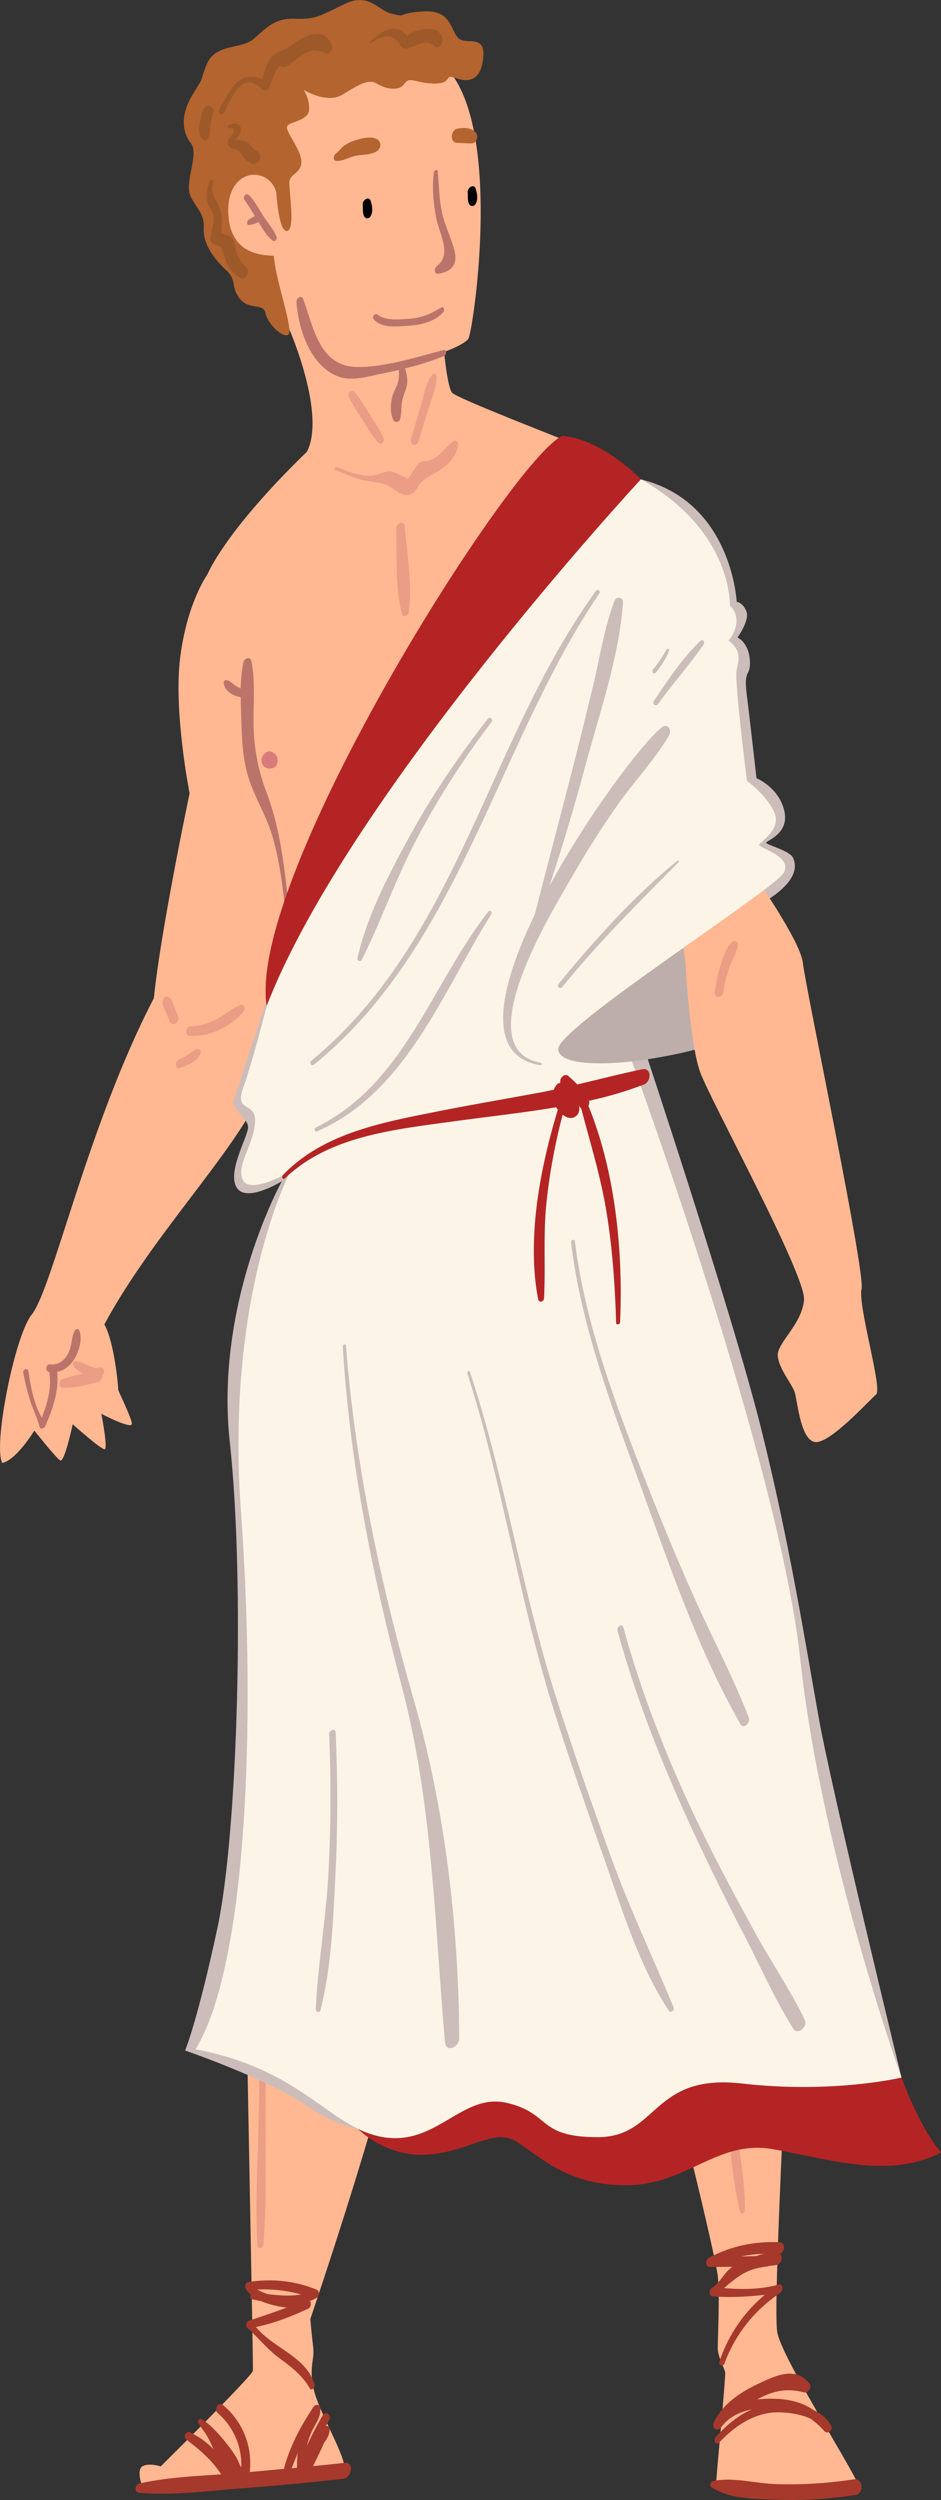 <svg id="Ñëîé_1" data-name="Ñëîé 1" xmlns="http://www.w3.org/2000/svg" viewBox="0 0 903.61 2400"><rect x="0" y="0" width="903.61" height="2400" fill="#333333" stroke="none"/><defs><style>.cls-1{fill:#ffb891;}.cls-2{fill:#eb9d85;}.cls-3{fill:#a6392b;}.cls-4{fill:#ccbdba;}.cls-5{fill:#bdaeac;}.cls-6{fill:#ba746a;}.cls-7{fill:#b52424;}.cls-8{fill:#b3642f;}.cls-9{fill:#fcf5e7;}.cls-10{fill:#d97b7b;}.cls-11{fill:#9e592a;}</style></defs><path class="cls-1" d="M1305.51,1875.39l4.25,114.93s-6.44,32.18-4.83,36.48,7,21.52,7,21.52-27.35,128.11-27.35,156.54,7,366.32,6.44,371.14-88.5,91.72-88.5,91.72-11.8-3.76-17.7,0,0,19.31,0,19.31,189.87-7.51,193.62-16.63-24.13-54.71-29-76.7,1.07-27.89-.54-40.76-2.68-26.81-2.68-26.81,82.06-240.28,89.57-313.76-36.47-187.72-38.08-200.59,16.09-53.1,16.09-53.1Z" transform="translate(-1048.19 -300)"/><path class="cls-1" d="M1640.86,2002.48,1666.6,2034s-.71,22.88,9.3,38.61c.71,98.69-5.72,165.91,5.72,190.94s53.63,202.38,55.78,221,0,60.78,0,69.37,6.44,19.3,7.15,23.6-8.58,99.4-8.58,105.83,133.73,7.51,136.59,3.76-73.66-122.47-78-148.21,10-272.46,9.29-311.79-57.92-179.57-60.06-189.19-5-38.22-5-38.22Z" transform="translate(-1048.19 -300)"/><path class="cls-2" d="M1331.62,2055.9c-3.67-6.83-7.13-15.63-13.19-20.58-2.41-2-5.67,1.34-5.16,3.91,1.58,7.9,7,15.36,10.72,22.42,3.29,6.18,6,14.85,12,18.87,2.37,1.6,4.4-1.09,4.37-3.3C1340.2,2069.78,1335.08,2062.36,1331.62,2055.9Z" transform="translate(-1048.19 -300)"/><path class="cls-2" d="M1720.59,2091.19c-5.52-5.24-13.08-8.85-19-13.87a159.32,159.32,0,0,1-17.71-17.72c-3-3.54-7.9,1.87-5.31,5.1a171.91,171.91,0,0,0,17.49,18.9c5.94,5.51,12.92,12.72,20.44,15.85C1721.17,2101.39,1723.57,2094,1720.59,2091.19Z" transform="translate(-1048.19 -300)"/><path class="cls-2" d="M1750.26,2313.53c-5.15-35.88-10.42-71.73-15.24-107.66-.25-1.9-2.74-1-2.54.67,4.52,37.51,8.55,75.07,12.75,112.62,3.83,34.39,5.23,70.86,13.84,104.41.84,3.3,4.53.39,4.52-1.87C1763.36,2385.91,1755.35,2348.93,1750.26,2313.53Z" transform="translate(-1048.19 -300)"/><path class="cls-2" d="M1303.08,2320.16c.36-42.45,1.12-84.9.89-127.35,0-3.06-4.53-2.21-4.62.54-1.42,45-1.78,90-2.59,135.06-.76,42.27-3.82,85.26-1.34,127.48.22,3.79,5.32,2.6,5.6-.66C1304.77,2410.6,1302.71,2365,1303.08,2320.16Z" transform="translate(-1048.19 -300)"/><path class="cls-3" d="M1379.51,2664.29c-10.24,1.14-20.49,2.14-30.74,3.17,3.75-7.47,7.32-15,10.81-22.66,2.93-3.93,4.58-7,5.22-12a3.49,3.49,0,0,0-3.62-4c1-1.83,2-3.68,3-5.5,2.67-4.55-3.08-9.62-6-4.66a285.77,285.77,0,0,0-15.2,29.39,70,70,0,0,1,4.69-14c3.72-7.92,8.63-13.36,8.13-22.34-.21-3.67-4.67-3.87-6.43-1.25-12.2,18.15-23,38.33-28.58,59.7-10.93,1-21.86,2-32.8,3a72.68,72.68,0,0,0-25.85-64.48c-4.16-3.49-8.8,4.44-5,7.75a65.56,65.56,0,0,1,22.74,52.31c-1.93-3-3.35-7.26-4.58-9.33a126.91,126.91,0,0,0-10.31-14.53c-6.63-8.21-14-16.62-22.93-22.39-2.26-1.46-4.88,2-3.23,3.93a94.43,94.43,0,0,0,6.5,9.26,113.37,113.37,0,0,1,7.84,15.57,74.15,74.15,0,0,0-23-16.32c-3.59-1.56-6.17,4.61-3.34,6.77,13.25,10.19,24.76,19.83,33.76,33.68-26.35,1.79-53.28,3.08-78.78,8.85-4.23,1-4.82,8.43,0,8.85,32.12,2.78,65.82-1.81,97.91-4.23q49.11-3.72,98.06-9.18C1386.08,2678.75,1388.39,2663.3,1379.51,2664.29Zm-45.39-9.46a86.39,86.39,0,0,0-.65,14.2l-5.19.47C1330.18,2664.55,1332.1,2659.65,1334.12,2654.83Z" transform="translate(-1048.19 -300)"/><path class="cls-3" d="M1868,2680.15a409.17,409.17,0,0,1-74.42,4.62c-19.76-.64-41.75-7.05-61-2.88-2.24.49-3.36,4.24-1.34,5.64,17.25,12,44.29,11.41,64.67,12.21,24.8,1,49.35-.92,73.85-4.63C1878.09,2693.85,1877.41,2678.73,1868,2680.15Z" transform="translate(-1048.19 -300)"/><path class="cls-3" d="M1846.49,2628.9c-.14-.3-.4-.54-.56-.83l.09-.07c-.13-.14-.26-.24-.39-.38-3.42-6-9.13-10.6-16-13.85-11-7.4-22.74-10.7-39.25-11a105.19,105.19,0,0,0-15.19.74c14.38-8,27.75-11.28,44.66-6.91,4.48,1.16,8.47-4.86,5.5-8.58-11.87-14.83-28.16-9.15-43.3-2.27-19.45,8.85-38.39,19.51-48.21,39.28-2.57,5.17,2.77,10.54,6.76,5.22,7.52-10,18-15,29.38-17.18-13.37,5.94-25,15.68-34.62,26.81-2.43,2.84.44,8.16,3.52,4.9,13.08-13.85,28.53-25.22,47.77-28.34,9.64-1.57,27.45-.3,40,5.56a82.49,82.49,0,0,1,13.18,11.89C1843.05,2637.32,1848.43,2632.86,1846.49,2628.9Z" transform="translate(-1048.19 -300)"/><path class="cls-3" d="M1352.13,2498a120.66,120.66,0,0,0-65.52-7.17c-2.93.47-3.54,4.35-2.33,6.48a22.33,22.33,0,0,0,4.88,5.76c-.94,1.6-.91,3.87,1,4.26l8.94,1.78c7.32,3.17,16,5.09,24.25,6.23-11.84,4.49-23.83,8.34-36,12.49a4.1,4.1,0,0,0-1.61,6.78c10.6,9.83,19.07,20.53,30.76,29.21,11.43,8.49,21.86,16.3,29.2,28.94,1.82,3.13,5.09-1,4.47-3.38-7-26.72-39.7-35-56.22-55.5,17.4-3.47,34.12-10.13,50.17-17.57,2.56-1.19,3.24-5.27,1.69-7.45a46.42,46.42,0,0,0,6.18-2.77C1355,2504.48,1355.53,2499.36,1352.13,2498Zm-14.83,4.64c-9.92,2-20.78.89-31.27-.15a42,42,0,0,1-10.78-4.54A134.1,134.1,0,0,1,1337.3,2502.64Z" transform="translate(-1048.19 -300)"/><path class="cls-3" d="M1795.63,2493.3c-17.18,4.53-34.65,4.8-52.13,3.26.28-.26.47-.47.8-.74,14.22-12.1,22.07-17.87,40.73-20a4.57,4.57,0,0,0,1.08-.36c2.44-.33,4.87-.73,7.15-1,5.64-.61,7.21-8.11,3.87-10.73,4.79-1.58,5.63-10.94-.46-11.2-24.25-1-46.38,3.66-67.86,15-3.25,1.72-3.68,8.86,1,8.78,7.25-.12,14.51-.15,21.76-.2-8.18,5.47-11.35,14.88-19.59,20-3.1,1.93-3.51,8,1,8.35,17,1.44,33.07.31,49.57-1.44A142.38,142.38,0,0,0,1739,2567.2c-1.22,3.6,3.49,5.3,4.83,1.73,10.6-28.37,28.65-50.9,53.65-67.86C1800.53,2499,1800.56,2492,1795.63,2493.3Zm-12.79-29.65a27.62,27.62,0,0,0-7.27,1.76,2.87,2.87,0,0,0-.62.43c-5.07.13-10.14.24-15.21.39A117.68,117.68,0,0,1,1782.84,2463.65Z" transform="translate(-1048.19 -300)"/><path class="cls-1" d="M1588.8,722.08c-.81-.8-101.91-39.68-106.47-45.05s-7.68-39.15-7.68-39.15,18.95-6.71,23.24-12.61,32.09-189-15.87-253.95c-37.77-27.89-207.79,8.19-226,71.94s70.16,173.2,70.16,173.2,35.32,81.13,16.72,117.24c-79.37,76.88-95.46,117.64-95.46,117.64s-19.31,26.46-26.11,79,8.94,131.23,8.94,131.23-27.89,132.29-34.32,196.65c-64.36,123.72-98,282.47-118,304.64-16.44,22.89-36.47,125.86-27.53,141.6,13.95-3.22,30.75-31.11,30.75-31.11s20.38,25.74,24.67,28.6,12.16-34.68,12.16-34.68,27.53,24.67,30.75,24-3.22-34-3.22-34,30,15.73,29.32,9.29-13.59-31.82-13.23-32.89-3.57-45.5-13.23-62.26C1194.5,1486,1271,1409.13,1298.9,1349.06S1588.8,722.08,1588.8,722.08Z" transform="translate(-1048.19 -300)"/><path class="cls-4" d="M1834.53,1949.76c-12.87-71.51-27.89-168-55.78-279.61s-115.14-373.29-115.14-373.29l110.13-126.58s47.29-22.08,36-46.75c-3.22-7.24-26.82-12.6-25.75-14.75s22.8-8.85,17.16-31.1-26.54-30.58-26.54-30.58-6.17-55-9.39-80.71,4.29-16.09,3-33S1756.4,912,1756.4,912s11.8-16.36,8.58-24.94-9.38-9.39-9.38-9.39-4.56-96-92-117.46c-35.66,85.55-360.38,503.09-360.38,503.09s-27.92,83.67-30.43,93,14.31,17.17,13.59,26.46-20.38,42.91-10.73,57.57,43.27-6.44,43.27-6.44-64.73,116.18-50.06,250.59,7.51,375.86-11.8,466-31.11,118-31.11,118,81,27.88,117.46,53.63,88.67,30.61,91.33,30.26,479.16-57.79,479.16-57.79S1847.4,2021.27,1834.53,1949.76Z" transform="translate(-1048.19 -300)"/><path class="cls-5" d="M1655,1319s115.32-13.41,112.1-43.45-53.1-27.89-37-53.09,26.28-62.75,26.28-62.75-193.08,75.08-210.24,136.23S1655,1319,1655,1319Z" transform="translate(-1048.19 -300)"/><path class="cls-1" d="M1700.62,1181.73s5.9,41.83,5.9,44,4.29,76.7,14,103.52,101.9,195.23,99.75,218.82-26.28,41.3-25.2,53.64,13.41,26.81,16.09,34.32,5.36,45.59,19.31,48.27,52.56-40.22,59-45.58-17.7-85.28-13.94-101.37-54.17-291.23-56.32-312.69-48.8-87.42-48.8-87.42Z" transform="translate(-1048.19 -300)"/><path class="cls-6" d="M1304.07,1060.53a187.43,187.43,0,0,1-12.3-61.08c-.78-21.3,2-43.42-2.11-64.39-1-5.33-6.82-3.45-7.74.91a137.12,137.12,0,0,0-2.55,24.9,25.06,25.06,0,0,1-6.46-3.67c-2.4-1.77-4.69-4.48-7.9-4.25a2.18,2.18,0,0,0-2,2c-.11,7.6,9,13.45,16.35,14.28.08,8.71.48,17.42.71,25.83.51,18.95,1.81,38.08,8.28,56.06s16.4,34,21.69,52.58c6.73,23.63,9.68,47.64,12.36,72,.28,2.57,3.63,1.35,3.4-.9C1321.81,1136.05,1317.93,1097.22,1304.07,1060.53Z" transform="translate(-1048.19 -300)"/><path class="cls-7" d="M1391.93,2343.67s26,27.29,66.45,24.79,64-26.42,86.17-12.31,49.7,42.7,106.91,41.63,85.45-43.62,138.37-34.68,111.56,29.68,162,3.22c-21.81-25.75-37.9-71.87-37.9-71.87S1619,2202.31,1391.93,2343.67Z" transform="translate(-1048.19 -300)"/><path class="cls-8" d="M1313.56,484.84s2.15,38.26,10.37,36.83,1.43-39.33,2.15-47.2,12.51-8.58,11.44-20.38-15.73-28.24-13.59-32.89,21.1-5,21.1-16.45a33.07,33.07,0,0,0-5.36-18.59s22,13.85,37.27,4.74,24.67-15.83,33.52-10.46,21.19,7.24,26,0,10.19-1.08,26.81-.27,13.41-6.44,17.7-6.44,26.28,13.41,30.84-15-16.89-14-24.13-22.8-7-26.82-33.53-24.94-14.21,5.9-29,2.41-22.26-20.91-45.85-9.65-27.63,15-47.74,14.21-28.42,9.66-40,19.58-37,4-45.05,24.67-.8,8.05-13.14,28.16-10.19,36.74-1.88,47.2-6.7,37.81-.26,50.95,13.4,16.36,12.6,31.11,10.46,29.5,21.45,39.69,4,15.82,13.14,27.35,22.53,3.75,24.68,13.94,16.62,24.41,22,20.65-12.34-52.56-14-75.62c-5.63-1.07-42.37,2.14-43.71-41.57S1306.77,458.92,1313.56,484.84Z" transform="translate(-1048.19 -300)"/><path class="cls-8" d="M1410.1,433.6c-6.26-3.31-16.11-.58-22.39,1.7a36.55,36.55,0,0,0-9.37,4.79c-2.89,2.14-4.87,5.33-7.69,7.41-2.19,1.61-3.21,6.92.8,7,6.58.06,11.61-3.41,17.94-4.88,6.75-1.56,14.71-.58,20.65-4.46C1414.26,442.37,1414.77,436.06,1410.1,433.6Z" transform="translate(-1048.19 -300)"/><path class="cls-8" d="M1504.62,426.78c-4.57-4.49-11.52-4.44-17.43-3.18-6.3,1.36-7.46,13.35,0,13.52,4.52.11,9,.59,13.52.55C1506.28,437.63,1508.23,430.34,1504.62,426.78Z" transform="translate(-1048.19 -300)"/><path class="cls-6" d="M1471.64,595.33c-10.32,6.42-19.33,10-31.7,10.79-9.15.57-21.76,1.91-29.23-4.13-2.44-2-5.52,2.35-3.68,4.47,7.63,8.81,21.58,7,32.15,6.36,12.58-.75,26-3.47,34.73-13.22C1475.47,597.86,1474.47,593.58,1471.64,595.33Z" transform="translate(-1048.19 -300)"/><path class="cls-6" d="M1484.73,541.3c-3.06-12.62-9.31-24.23-12.08-37.15-2.82-13.11-2.91-26.18-4.05-39.45-.22-2.52-3.35-1.61-3.64.43-2.1,14.54-.61,29.55,2.07,43.94,2.76,14.81,15.6,35.29.75,46.3-2.89,2.14-3,8.22,1.78,7.41C1482,560.65,1487.73,553.65,1484.73,541.3Z" transform="translate(-1048.19 -300)"/><path d="M1404.21,493.06c-1.61-5.3-8.07-1-7.7,3.2.31,3.55-.3,8,1.31,11.23a3.39,3.39,0,0,0,6.13.26C1406.65,503.35,1405.65,497.78,1404.21,493.06Z" transform="translate(-1048.19 -300)"/><path d="M1505,481.26c-1.61-5.3-8.08-1-7.71,3.2.32,3.55-.29,8,1.31,11.23a3.39,3.39,0,0,0,6.13.26C1507.46,491.55,1506.45,486,1505,481.26Z" transform="translate(-1048.19 -300)"/><path class="cls-9" d="M1304.27,1265.66s-13.41,53.37-22.53,78.58,13.41,11.79,11.27,34.32-18.78,41.3-11.27,54.71,44.52-7,62.75-18.77l-18.23,11.8s-61.76,117.27-46.7,324.66,5,437.65-43.59,516.31c104.41,20,128.73,75.81,180.21,84.39s75.81-42.91,118.71-32.9,28.61,32.9,87.25,32.9,51.49-61.5,138.73-51.49,153-5.72,153-5.72-77.24-214.54-97.26-401.9S1655,1319,1655,1319s-69.72,8.58-70.79-11.8,208.1-153.39,216.68-169.48-24.67-23.6-23.6-26.82,22.52-15,13.94-32.18-25.74-29-25.74-29-12.16-95.11-10-106.2,5-18.23-7.51-28.6c16.09-21.46,1.07-33.61,1.07-33.61s2.86-71.52-85.46-121.22C1551,806.29,1323.58,1147.93,1304.27,1265.66Z" transform="translate(-1048.19 -300)"/><path class="cls-7" d="M1663.61,760.16s-281,303-359.34,505.5c-19.31-123.62,237.06-528,284.26-547.33C1628.22,722.62,1663.61,760.16,1663.61,760.16Z" transform="translate(-1048.19 -300)"/><path class="cls-7" d="M1664.73,1326.54c-20.86,4.36-41.46,9.66-62.18,14.55a106.22,106.22,0,0,0-8.7-8.16c-3.23-2.68-7.28,1.09-7.64,4.39-.09.86,0,1.69-.07,2.54a2.89,2.89,0,0,0-2.54.62,13.45,13.45,0,0,0-3.53,5.59c-4.62,1-9.22,2-13.87,2.86-33.26,6.13-66.6,11.81-99.78,18.43-52.13,10.39-108.56,20.84-146.68,60.88-1.56,1.64.17,4.73,2.09,2.91,43-41,105.94-46.87,162-54.64,32-4.44,65.47-8,98.38-13.54a26.84,26.84,0,0,0,1.62,2.42c-17.08,56.33-30,123.73-18.89,181.8.69,3.6,5.47,2.83,5.66-.67,1.57-30-.8-59.87,2.13-89.93a561.92,561.92,0,0,1,15.75-86.45,16.89,16.89,0,0,0,4.26,2.49c7,2.67,13.33-3.44,11.48-10.62a10.45,10.45,0,0,0-.43-1.1c.46.69.92,1.36,1.38,2.06a4.31,4.31,0,0,0,1.12,1.1c8.63,32.93,18.67,65.13,24.22,99,5.79,35.33,8.29,71,9.31,106.76.07,2.54,3.71,1.8,3.81-.45,3-67.24-4.34-144.18-30.45-207.81a5.43,5.43,0,0,0,.59-4.81,370.37,370.37,0,0,0,52.7-15.58C1673.75,1338.34,1674.24,1324.55,1664.73,1326.54Z" transform="translate(-1048.19 -300)"/><path class="cls-4" d="M1620.46,867.25c-103.65,142.86-132.07,334.75-273.31,451.1-2.26,1.87.1,5.77,2.65,3.69,141-115,175.3-306.74,273.86-452.32C1625.25,867.37,1622.25,864.79,1620.46,867.25Z" transform="translate(-1048.19 -300)"/><path class="cls-4" d="M1683.56,998.33c-19.07,15.58-70.07,82.92-107.83,152.31,12.78-38.31,24.24-77.15,34.69-116,13.46-50.06,32.34-104.08,36-156,.39-5.59-6.38-6.69-8.3-1.57-9.71,25.84-13.91,54-20.3,80.76q-9.21,38.58-19,77c-12.24,47.72-24.93,95.33-37.09,143.06-34.2,70.51-48.44,136.37,5.46,144.71,1.33.21,1.69-2.19.28-2.44-71.65-12.39,11.71-146.57,29.42-177.48,13.76-24,28.57-47.46,44.48-70.12,15.78-22.48,35.61-43.11,49.41-66.78C1693.77,1000.57,1689,993.85,1683.56,998.33Z" transform="translate(-1048.19 -300)"/><path class="cls-4" d="M1698.58,1126.35c-42.25,34.59-79.53,76.16-114.06,118.29a2.32,2.32,0,1,0,3.65,2.83c34.59-42.59,72.91-80.76,111.53-119.57C1700.56,1127,1699.67,1125.46,1698.58,1126.35Z" transform="translate(-1048.19 -300)"/><path class="cls-4" d="M1720.85,915.21c-17.52,16.43-31.37,37.92-44.8,57.68-2,2.91,1.79,6.16,4,3.07,14-19.64,30.45-37.61,43.92-57.52C1725.41,916.29,1723.06,913.14,1720.85,915.21Z" transform="translate(-1048.19 -300)"/><path class="cls-4" d="M1688.28,923.45a131.61,131.61,0,0,1-13,19.23c-1.63,1.93.46,5.48,2.34,3.25,5.47-6.48,10-13.24,13-21.19C1691.2,923.19,1689.19,921.88,1688.28,923.45Z" transform="translate(-1048.19 -300)"/><path class="cls-4" d="M1517,1175.33c-55,70.15-80.17,165.15-165.63,207.11-2.07,1-1,4.66,1.36,3.61,85.83-37.36,120.68-134.41,167.24-208.43C1521.39,1175.38,1518.75,1173.11,1517,1175.33Z" transform="translate(-1048.19 -300)"/><path class="cls-4" d="M1516.47,990.22c-28.3,36.27-54.22,74.41-76.19,114.85-19.54,36-39.88,74.73-48.85,114.86a2.25,2.25,0,0,0,4.19,1.51c19.34-38.9,33.41-80,54-118.46a805.69,805.69,0,0,1,70.61-109.86A2.38,2.38,0,1,0,1516.47,990.22Z" transform="translate(-1048.19 -300)"/><path class="cls-4" d="M1445.2,1930.61c-31.93-111.32-55.69-223.09-64.82-338.75-.18-2.27-3.12-1.17-3,.79,6.65,111.31,28.15,218.41,56.53,326,29.8,112.92,31.46,226.32,41.56,341.77.93,10.65,13.8,5.06,13.74-3.63C1488.48,2146.88,1475.51,2036.28,1445.2,1930.61Z" transform="translate(-1048.19 -300)"/><path class="cls-4" d="M1695,2227.07c-19.73-48-42.07-94.52-59.77-143.46-18.46-51-36.5-102.27-53-154-32.84-102.87-48.9-210.15-82.79-312.62-.62-1.86-3-.17-2.49,1.43,33.63,104.28,48.85,213.39,81.41,318.06,16.12,51.81,34.29,103,52.22,154.17,16.52,47.2,32.16,97.79,59.94,139.75C1692.42,2233.27,1696.06,2229.59,1695,2227.07Z" transform="translate(-1048.19 -300)"/><path class="cls-4" d="M1821,2239.11c-13.78-28.68-32.09-55.31-47.41-83.24-18.07-33-36-66.1-52.39-99.94-30.29-62.42-56-126.82-74.5-193.76-1.17-4.24-6.6-.41-5.6,3.23,18.67,68.29,45.16,133.87,75.08,197.94q21.67,46.42,45.34,91.89c16,30.55,30,63.11,48.37,92.26C1814.27,2254.43,1824,2245.35,1821,2239.11Z" transform="translate(-1048.19 -300)"/><path class="cls-4" d="M1370.5,1963.25c-.21-4.71-6.4-2.43-6.23,1.64,1.87,45.33,1.72,90.69-.84,136-2.4,42.77-10.12,85.33-12,128-.13,2.91,3.8,3.92,4.56.87,10.7-42.6,12.29-89.05,14.44-132.8C1372.65,2052.4,1372.53,2007.8,1370.5,1963.25Z" transform="translate(-1048.19 -300)"/><path class="cls-4" d="M1767.32,1949.11c-14.86-38.38-34.36-75.37-51.32-112.91-16.43-36.37-31.59-73.29-46.2-110.43-29.73-75.57-59.37-153-69.57-234.08-.35-2.77-4-1.46-3.69,1,9.7,80.16,38.8,157,66.3,232.41,28,76.89,55.64,159,96.39,230.14C1762.28,1960.54,1769.07,1953.62,1767.32,1949.11Z" transform="translate(-1048.19 -300)"/><path class="cls-6" d="M1313.81,527.34c-3-7.4-8.94-13.85-13.19-20.63-4.12-6.57-7.83-13.57-13.17-19.25-2.71-2.88-6.55,1.45-4.52,4.35,3.57,5.1,6.79,10.37,10,15.64-2,1.11-4.11,2.21-6.07,3.52-1.52,1-2.3,5.36.59,5a24.61,24.61,0,0,0,9-2.86c3.82,6.26,7.79,13.52,13.55,17.85C1312.24,532.64,1314.65,529.45,1313.81,527.34Z" transform="translate(-1048.19 -300)"/><path class="cls-6" d="M1473.8,636.08c-25.46,6.72-55.32,16.31-81.8,16.28-37.11-.05-42.48-37.6-52.67-65.23-1.63-4.41-6.72-.84-6.48,2.69,1.75,25.55,13,60.67,39.33,71.27,13.39,5.38,28.27.51,41.74-2.2q8.7-1.74,17.27-3.75c.4,5.37,0,10.4-2.19,15.56-1.56,3.63-3.3,6.68-4.22,10.62-1.63,7-2,15.14,1,21.75a3.49,3.49,0,0,0,6.57-.72c1.13-4.14,1.2-7.9,1.38-12.16.26-6.18,2.07-10.65,4.1-16.33,2.54-7.13,1.41-13.46-.65-20.2a267.16,267.16,0,0,0,37.34-11.87C1477.26,640.65,1477.48,635.11,1473.8,636.08Z" transform="translate(-1048.19 -300)"/><path class="cls-10" d="M1313.73,1025.51c-1.1-2-2.58-2.8-4.56-3.8-3.77-1.92-8.12,2.06-9.3,5.35-1.44,4,0,8.16,3.78,10,2,1,3.6.85,5.75.5C1314.9,1036.7,1315.94,1029.5,1313.73,1025.51Z" transform="translate(-1048.19 -300)"/><path class="cls-2" d="M1483.56,723.66c-4.52,2.92-5.74,5.56-9.84,8.74a25.69,25.69,0,0,1-15.37,10.06,16.75,16.75,0,0,0-6.85,1.43c-3,2.11-10.16,15.11-11.88,15.72-.23.08-13.28-7.31-17.17-7.18-6,.2-11.83,3.94-17.83,4.26-11.31.59-22.65-4.31-33-8.35-1.67-.65-2.75,2.36-1.09,3,8.47,3.4,17.18,7.42,26.07,9.56,7.53,1.82,14.77,1.45,22,4.32,8,3.14,15.55,13.34,25,8.77,4.18-2,4.9-6.14,7.56-9.26,5.1-6,9.51-7.37,15.68-11.13,10.7-6.51,18.87-13.86,21.53-26.31C1489,724.64,1486,722.08,1483.56,723.66Z" transform="translate(-1048.19 -300)"/><path class="cls-2" d="M1436.78,805.23c-.51-6.23-8.31-3.09-8.14,2.15.87,26.46-1.34,56.57,5.65,82.21,1.11,4.07,6,1.22,6.42-1.68C1444.49,861.41,1439,831.77,1436.78,805.23Z" transform="translate(-1048.19 -300)"/><path class="cls-2" d="M1467.23,660.78c-.2-2.48-3-2.41-4.19-.82-6.1,7.84-7.63,19.18-10.48,28.6-3.31,11-6.48,22-9.66,33-1.49,5.19,5.26,7.74,6.93,2.48,3.67-11.64,7.32-23.29,10.85-35C1463.44,679.9,1468,670.41,1467.23,660.78Z" transform="translate(-1048.19 -300)"/><path class="cls-2" d="M1416.56,721c-2.89-7.79-8-14.76-12.43-21.78-4.8-7.66-9.54-15.67-15.22-22.71-2.64-3.26-7.43,1-5.78,4.36,3.91,8,8.91,15.55,13.71,23,4.68,7.3,9,15.36,15.17,21.49C1414.48,727.79,1417.4,723.23,1416.56,721Z" transform="translate(-1048.19 -300)"/><path class="cls-2" d="M1279.14,1264.72c-7.27,2.75-13.22,8.17-19.93,12.06-8.64,5-17.49,8.19-27.55,8.31-5.11.06-6.66,9-1.07,9.36,18.37,1.24,40.47-9.2,51.75-23.76C1284,1268.52,1282.48,1263.46,1279.14,1264.72Z" transform="translate(-1048.19 -300)"/><path class="cls-2" d="M1219.25,1276q-2.41-6.12-4.85-12.24c-1.27-3.19-2.28-7-6.29-7a3.19,3.19,0,0,0-2.71,1.56c-2.15,3.67-.9,6.6.66,10.28,1.7,4,3.44,8,5.16,12.07C1213.72,1286.43,1221.27,1281.05,1219.25,1276Z" transform="translate(-1048.19 -300)"/><path class="cls-2" d="M1237.38,1307.07c-3.13.66-5.29,3.22-7.86,5a46.44,46.44,0,0,1-9.42,4.93c-4.28,1.64-4,10.15,1,8.35,6.68-2.41,17-6.59,19.55-13.84C1241.41,1309.24,1240,1306.51,1237.38,1307.07Z" transform="translate(-1048.19 -300)"/><path class="cls-6" d="M1124.37,1577.32a2.25,2.25,0,0,0-4.08-.17c-3.45,5.64-3,12.86-5.28,19-3,8.18-9.53,14.72-18.77,13.62-4.06-.48-5,6.55-.84,7.32h.08c2.51,15.34-1.74,29.73-7.12,43.91-7.61-12.86-10.85-30.67-12.86-44.52-.54-3.74-5.66-2-5,1.33,1.6,8.32,3.61,16.56,6,24.7,2.67,9.2,7.31,17.88,9.6,27.1.82,3.3,4.81,1.54,5.71-.62,7-16.76,13.25-33.76,11.21-52,6.43-1.29,12.1-5.58,15.87-11.17C1123.63,1598.7,1127.76,1585.64,1124.37,1577.32Z" transform="translate(-1048.19 -300)"/><path class="cls-2" d="M1142.94,1613.08c-2.59,1.5-8.19-1.61-10.75-2.57-3.66-1.37-7.5-3.92-11.49-3.57a2.61,2.61,0,0,0-2.21,3.5c1.52,3.72,5.35,6.3,9.37,8.18a150,150,0,0,0-19.3,5.21c-3.53,1.31-4.94,8.1,0,8.39,10.83.63,23-2.94,33.51-5.4,2.81-.66,4.14-3.37,4.24-6a7,7,0,0,0,1.64-2.58C1149.08,1615.08,1146.35,1611.12,1142.94,1613.08Z" transform="translate(-1048.19 -300)"/><path class="cls-2" d="M1751.22,1204.34c-5.78,5.44-8.43,14.51-10.85,21.91a147.8,147.8,0,0,0-5.81,26.14c-.81,6.12,7.28,5.83,8.14.25a132.58,132.58,0,0,1,6.29-25c2.47-6.79,6.62-13.17,7.79-20.29A3.31,3.31,0,0,0,1751.22,1204.34Z" transform="translate(-1048.19 -300)"/><path class="cls-11" d="M1366.79,343.72c-7.6-20.42-27.83-8.57-39.71.47-5.61,4.27-10.75,4.37-16.1,8.4-5.64,4.24-8.73,15.09-10.72,23.12-23.34-8-29.06,8.2-41.43,29.1-2,3.38,2.42,7.11,4.43,3.43,7-12.89,16.84-42.71,37.09-22.14,1.66,1.69,5.07.36,6-1.5,2.72-5.51,6.15-19.13,11.15-21.51-1.94.93,4.15,1.46,5.1,1,13-7.15,20.3-21.49,38.15-12.88C1364.85,353.14,1368,347,1366.79,343.72Z" transform="translate(-1048.19 -300)"/><path class="cls-11" d="M1473,337.09c-1.91-7.87-7.87-9.66-15.51-9.31a34.85,34.85,0,0,0-11.63,2.69,29.66,29.66,0,0,0-4.43,2.15c-2.41,2.73-3.27,3.05-2.56.95-1.62-.44-4.28-4.1-6.2-4.92a17.91,17.91,0,0,0-7.64-1c-8.68.54-14.85,6.79-21.23,12-.75.6-.1,2.26.85,1.6,8.06-5.67,18.43-9.78,25.61-1.27,2.26,2.68,3,5.88,7,6.61,2.4.44,3.25-.55,5.4-1.23,7.88-2.53,15.18-8.2,22.87-1.07C1469.94,348.42,1473.83,340.71,1473,337.09Z" transform="translate(-1048.19 -300)"/><path class="cls-11" d="M1297.91,449.43c-.69-4.14-3.83-4.17-6.42-6.73-2.12-2.09-2.88-4.23-5.58-5.8a22.37,22.37,0,0,0-9.05-2.62q-1.3-.09-2.61-.24l.93-.41c.06-1.43,2.32-3.59,3-5,1-2,1.73-4.24,1-6.43-1.72-5-7.57-3.68-11.22-2.13-1.59.68-1,3.33.75,3.12q5-1.68,3.63,4.78c-.8.95-1.64,1.86-2.5,2.74a12.63,12.63,0,0,0-2.63,4,5.94,5.94,0,0,0,2.91,7.34c1.66.91,3.69.81,5.42,1.62,2.63,1.23,3.7,3,5,5.37,2.27,4,5.09,6.19,9.21,8.24,2,1,4.27-.27,5.81-1.48A6.46,6.46,0,0,0,1297.91,449.43Z" transform="translate(-1048.19 -300)"/><path class="cls-11" d="M1284.37,556.25c-7.55-7.37-8.45-11.52-11.27-21.27-.5-1.74-.39-4-1.56-5.39-2.7-3.24-6.83-4.47-10.91-5.58.39-6.47,1.09-13.18,0-19.4-1.78-10-12-17.56-7.65-29.44a1.78,1.78,0,1,0-3.33-1.19c-2.6,7.89-4.57,14.56-1.43,22.51,1.38,3.49,4.23,6.36,5,10.08,1.11,5.71-2.13,16-2.94,21.93a5.34,5.34,0,0,0,3.1,5.72c7.61,3,6.67,1.69,9.29,8.53,1.06,2.75,1.48,5.72,2.65,8.47a35.1,35.1,0,0,0,12.52,15.24C1283.79,570.72,1289,560.74,1284.37,556.25Z" transform="translate(-1048.19 -300)"/><path class="cls-11" d="M1243.35,405.61c-2.85,7.35-7.65,23.27.41,29a2.72,2.72,0,0,0,3.85-1c2-3.6,2.1-7.5,2.34-11.52a42.46,42.46,0,0,1,2.9-13.11C1255.56,402,1246.06,398.63,1243.35,405.61Z" transform="translate(-1048.19 -300)"/></svg>